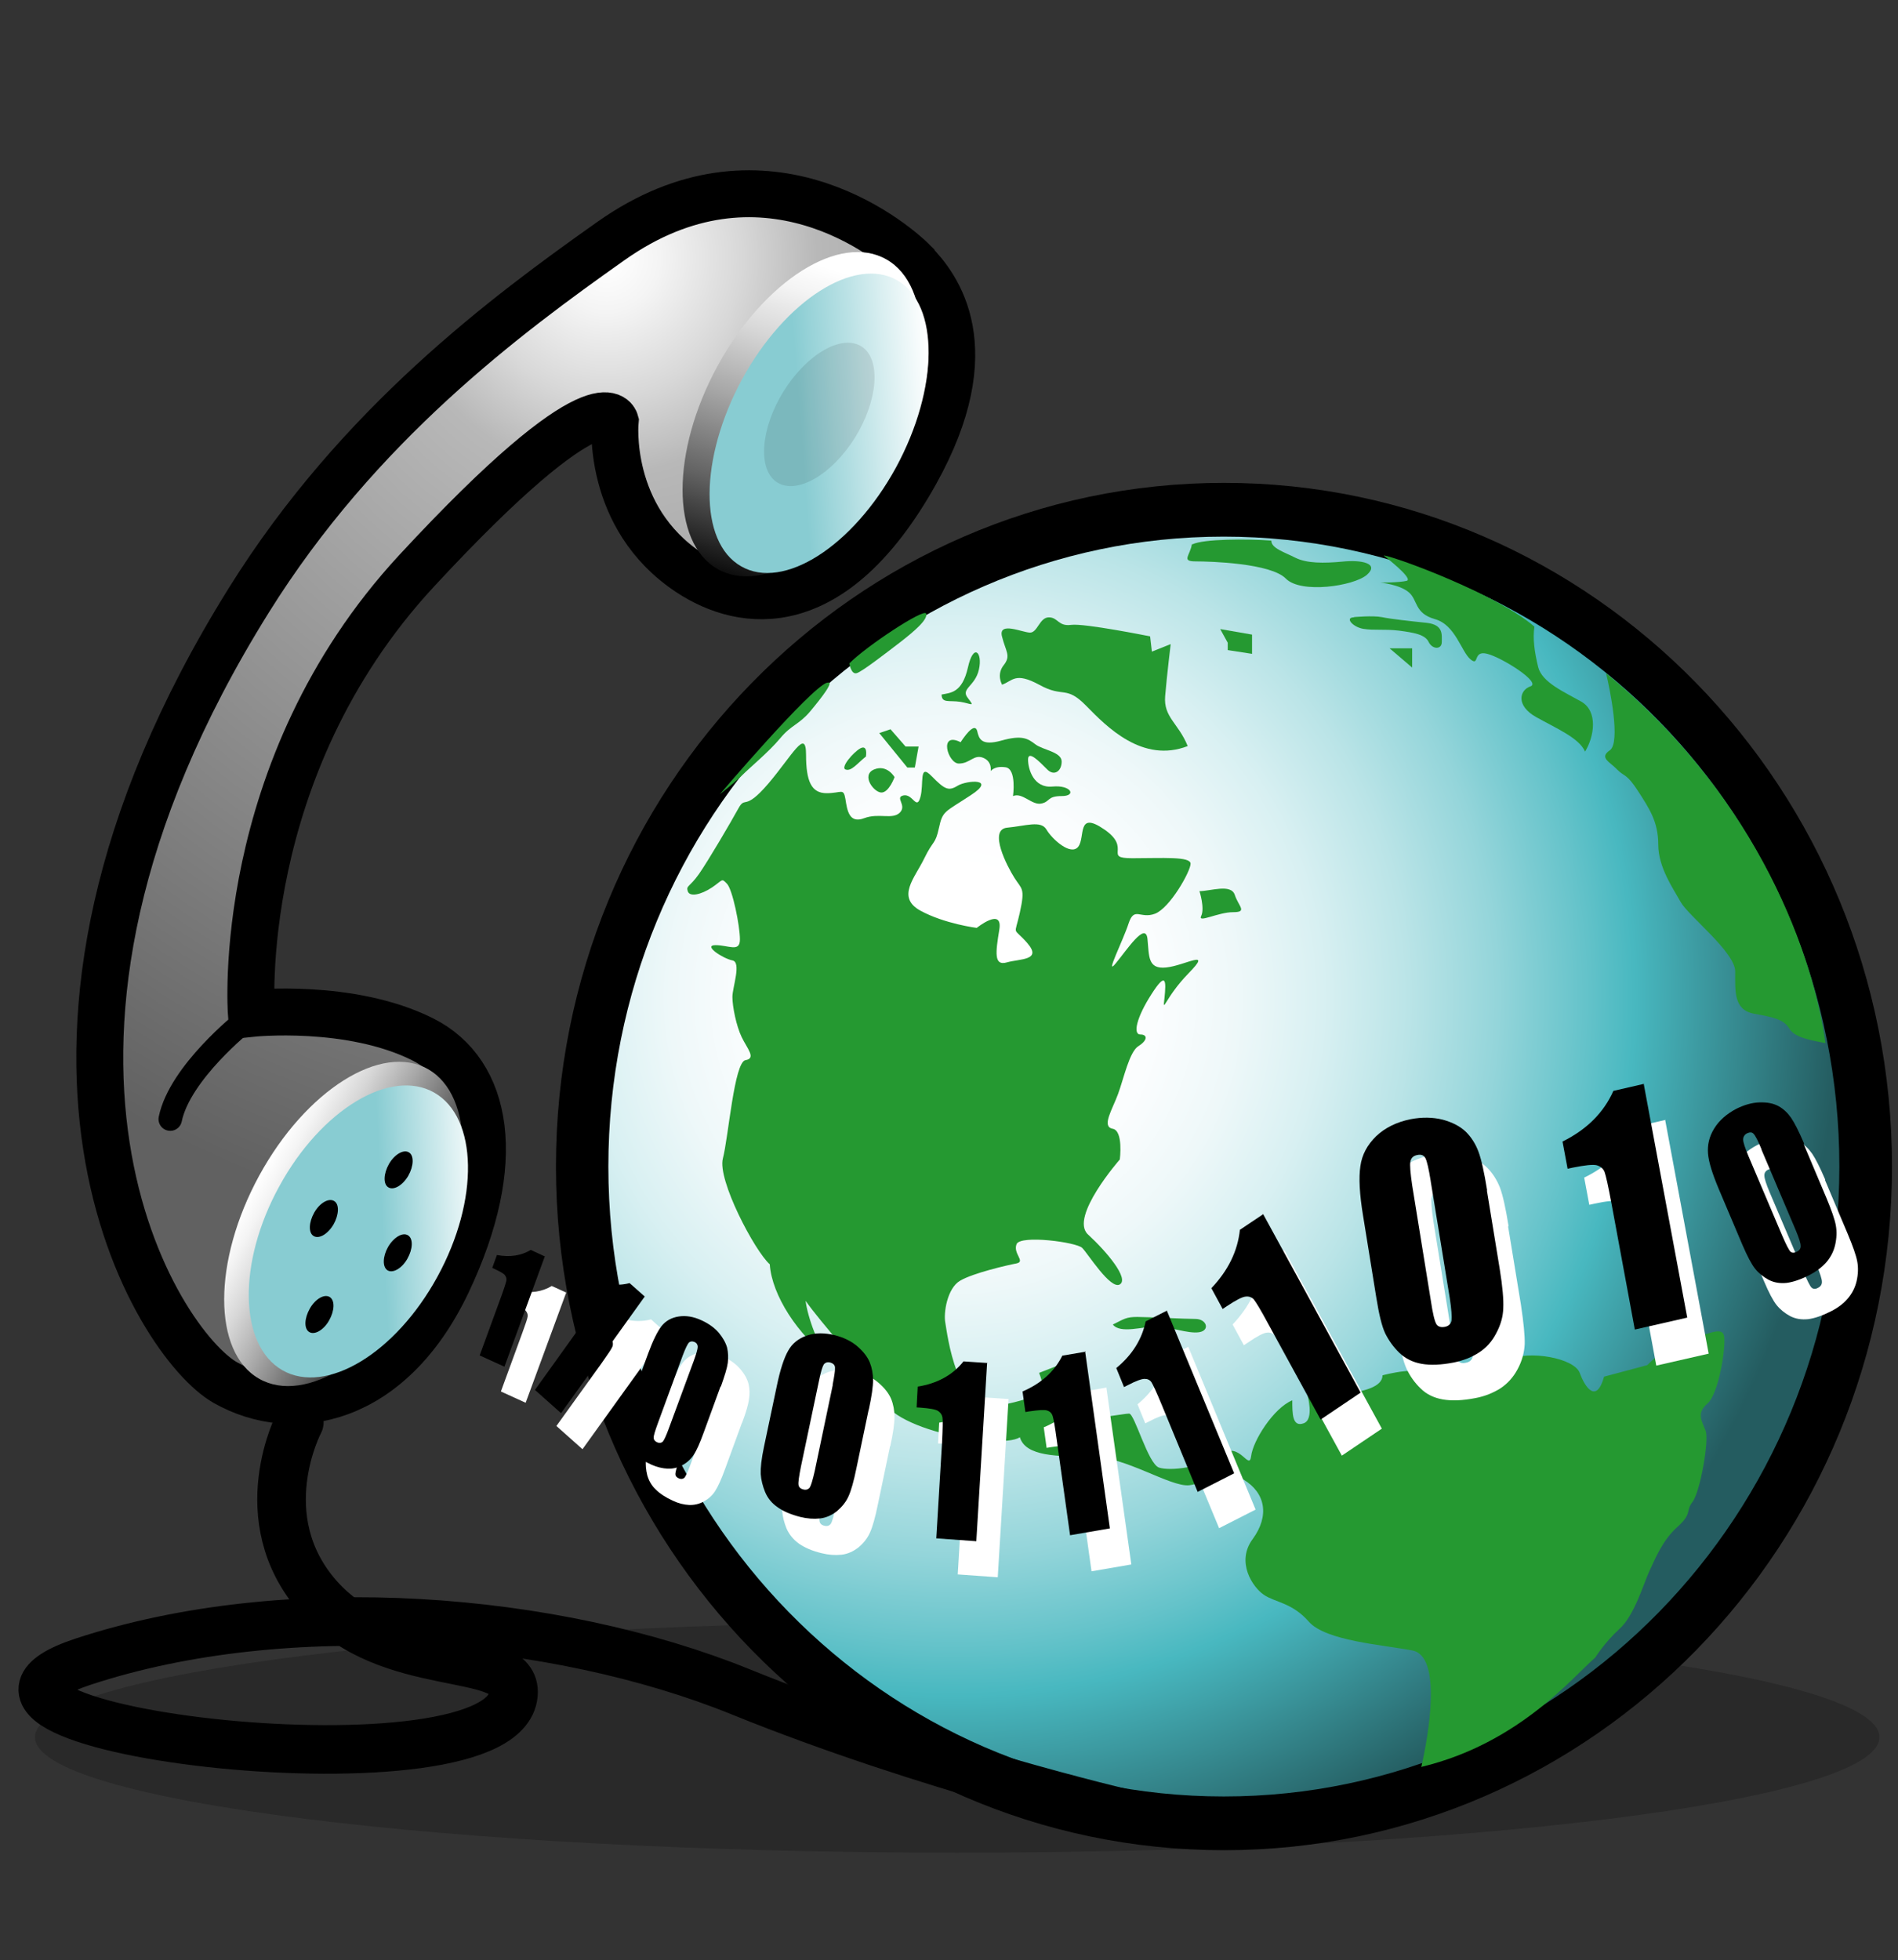 <?xml version="1.0" encoding="UTF-8" standalone="no"?>
<!-- Created with Inkscape (http://www.inkscape.org/) -->

<svg
   xmlns:svg="http://www.w3.org/2000/svg"
   xmlns="http://www.w3.org/2000/svg"
   xmlns:xlink="http://www.w3.org/1999/xlink"
   version="1.1"
   width="123"
   height="127"
   id="svg2">
  <rect width="100%" height="100%" fill="#333333" stroke="none"/>
  <defs
     id="defs236">
    <linearGradient
       x1="46.34"
       y1="42.79"
       x2="107.4"
       y2="42.79"
       id="gradient0"
       gradientUnits="userSpaceOnUse">
      <stop
         id="stop13"
         style="stop-color:#ffffff;stop-opacity:1"
         offset="0" />
      <stop
         id="stop15"
         style="stop-color:#f1c779;stop-opacity:1"
         offset="1" />
    </linearGradient>
    <linearGradient
       x1="76.18"
       y1="44.38"
       x2="79.26"
       y2="30.15"
       id="gradient1"
       gradientUnits="userSpaceOnUse">
      <stop
         id="stop20"
         style="stop-color:#a68b54;stop-opacity:1"
         offset="0" />
      <stop
         id="stop22"
         style="stop-color:#f1c779;stop-opacity:1"
         offset="1" />
    </linearGradient>
    <linearGradient
       x1="72.4"
       y1="21.23"
       x2="68.38"
       y2="47.09"
       id="gradient2"
       gradientUnits="userSpaceOnUse">
      <stop
         id="stop27"
         style="stop-color:#ffffff;stop-opacity:1"
         offset="0" />
      <stop
         id="stop29"
         style="stop-color:#eaeb49;stop-opacity:1"
         offset="0.648" />
      <stop
         id="stop31"
         style="stop-color:#e8e847;stop-opacity:1"
         offset="0.807" />
      <stop
         id="stop33"
         style="stop-color:#e0de42;stop-opacity:1"
         offset="0.925" />
      <stop
         id="stop35"
         style="stop-color:#d7d43d;stop-opacity:1"
         offset="1" />
    </linearGradient>
    <linearGradient
       x1="32.31"
       y1="24.11"
       x2="70.73"
       y2="55.09"
       id="gradient3"
       gradientUnits="userSpaceOnUse">
      <stop
         id="stop42"
         style="stop-color:#ffffff;stop-opacity:1"
         offset="0" />
      <stop
         id="stop44"
         style="stop-color:#f1c779;stop-opacity:1"
         offset="1" />
    </linearGradient>
    <radialGradient
       cx="0"
       cy="0"
       r="200"
       id="gradient4"
       gradientUnits="userSpaceOnUse"
       gradientTransform="matrix(0.2,0,0,0.205,49.941,79.088)">
      <stop
         id="stop55"
         style="stop-color:#ffffff;stop-opacity:1"
         offset="0.14" />
      <stop
         id="stop57"
         style="stop-color:#fbfdfe;stop-opacity:1"
         offset="0.228" />
      <stop
         id="stop59"
         style="stop-color:#eef8f9;stop-opacity:1"
         offset="0.321" />
      <stop
         id="stop61"
         style="stop-color:#d8f0f2;stop-opacity:1"
         offset="0.417" />
      <stop
         id="stop63"
         style="stop-color:#bae4e7;stop-opacity:1"
         offset="0.515" />
      <stop
         id="stop65"
         style="stop-color:#94d5da;stop-opacity:1"
         offset="0.615" />
      <stop
         id="stop67"
         style="stop-color:#65c3ca;stop-opacity:1"
         offset="0.714" />
      <stop
         id="stop69"
         style="stop-color:#48b8c0;stop-opacity:1"
         offset="0.77" />
      <stop
         id="stop71"
         style="stop-color:#245c60;stop-opacity:1"
         offset="1" />
    </radialGradient>
    <radialGradient
       cx="0"
       cy="0"
       r="200"
       id="gradient5"
       gradientUnits="userSpaceOnUse"
       gradientTransform="matrix(0.218,0,0,0.223,34.236,45.666)">
      <stop
         id="stop112"
         style="stop-color:#ffffff;stop-opacity:1"
         offset="0.005" />
      <stop
         id="stop114"
         style="stop-color:#f4f4f4;stop-opacity:1"
         offset="0.055" />
      <stop
         id="stop116"
         style="stop-color:#d8d8d8;stop-opacity:1"
         offset="0.14" />
      <stop
         id="stop118"
         style="stop-color:#b8b8b8;stop-opacity:1"
         offset="0.219" />
      <stop
         id="stop120"
         style="stop-color:#9e9e9e;stop-opacity:1"
         offset="0.444" />
      <stop
         id="stop122"
         style="stop-color:#616161;stop-opacity:1"
         offset="1" />
    </radialGradient>
    <linearGradient
       x1="18.51"
       y1="87.21"
       x2="26.2"
       y2="91.47"
       id="gradient6"
       gradientUnits="userSpaceOnUse">
      <stop
         id="stop129"
         style="stop-color:#ffffff;stop-opacity:1"
         offset="0.005" />
      <stop
         id="stop131"
         style="stop-color:#f4f4f4;stop-opacity:1"
         offset="0.093" />
      <stop
         id="stop133"
         style="stop-color:#d7d7d7;stop-opacity:1"
         offset="0.246" />
      <stop
         id="stop135"
         style="stop-color:#a8a8a8;stop-opacity:1"
         offset="0.445" />
      <stop
         id="stop137"
         style="stop-color:#686868;stop-opacity:1"
         offset="0.682" />
      <stop
         id="stop139"
         style="stop-color:#616161;stop-opacity:1"
         offset="0.708" />
      <stop
         id="stop141"
         style="stop-color:#000000;stop-opacity:1"
         offset="1" />
    </linearGradient>
    <linearGradient
       x1="45.11"
       y1="46.27"
       x2="40.55"
       y2="60.83"
       id="gradient7"
       gradientUnits="userSpaceOnUse">
      <stop
         id="stop146"
         style="stop-color:#ffffff;stop-opacity:1"
         offset="0.005" />
      <stop
         id="stop148"
         style="stop-color:#f4f4f4;stop-opacity:1"
         offset="0.093" />
      <stop
         id="stop150"
         style="stop-color:#d7d7d7;stop-opacity:1"
         offset="0.246" />
      <stop
         id="stop152"
         style="stop-color:#a8a8a8;stop-opacity:1"
         offset="0.445" />
      <stop
         id="stop154"
         style="stop-color:#686868;stop-opacity:1"
         offset="0.682" />
      <stop
         id="stop156"
         style="stop-color:#616161;stop-opacity:1"
         offset="0.708" />
      <stop
         id="stop158"
         style="stop-color:#000000;stop-opacity:1"
         offset="1" />
    </linearGradient>
    <linearGradient
       x1="49.01"
       y1="52.73"
       x2="38.71"
       y2="53.53"
       id="gradient8"
       gradientUnits="userSpaceOnUse">
      <stop
         id="stop163"
         style="stop-color:#ffffff;stop-opacity:1"
         offset="0" />
      <stop
         id="stop165"
         style="stop-color:#88ccd2;stop-opacity:1"
         offset="0.584" />
    </linearGradient>
    <linearGradient
       x1="28.8"
       y1="89.38"
       x2="20.78"
       y2="89.78"
       id="gradient9"
       gradientUnits="userSpaceOnUse">
      <stop
         id="stop172"
         style="stop-color:#ffffff;stop-opacity:1"
         offset="0" />
      <stop
         id="stop174"
         style="stop-color:#88ccd2;stop-opacity:1"
         offset="0.584" />
    </linearGradient>
    <linearGradient
       x1="28.8"
       y1="89.38"
       x2="20.78"
       y2="89.78"
       id="linearGradient3129"
       xlink:href="#gradient9"
       gradientUnits="userSpaceOnUse" />
    <linearGradient
       x1="49.01"
       y1="52.73"
       x2="38.71"
       y2="53.53"
       id="linearGradient3133"
       xlink:href="#gradient8"
       gradientUnits="userSpaceOnUse" />
    <linearGradient
       x1="45.11"
       y1="46.27"
       x2="40.55"
       y2="60.83"
       id="linearGradient3136"
       xlink:href="#gradient7"
       gradientUnits="userSpaceOnUse" />
    <linearGradient
       x1="18.51"
       y1="87.21"
       x2="26.2"
       y2="91.47"
       id="linearGradient3139"
       xlink:href="#gradient6"
       gradientUnits="userSpaceOnUse" />
    <radialGradient
       cx="0"
       cy="0"
       r="200"
       id="radialGradient3143"
       xlink:href="#gradient5"
       gradientUnits="userSpaceOnUse"
       gradientTransform="matrix(0.218,0,0,0.223,34.236,45.666)" />
    <radialGradient
       cx="0"
       cy="0"
       r="200"
       id="radialGradient3164"
       xlink:href="#gradient4"
       gradientUnits="userSpaceOnUse"
       gradientTransform="matrix(0.2,0,0,0.205,49.941,79.088)" />
  </defs>
  <g
     transform="matrix(1.433,0,0,1.433,-9.77,-48.72)"
     id="g3185">
    <path
       d="m 8.4,112.54 c 0,2.88 18.67,5.22 41.7,5.22 23.03,0 41.71,-2.33 41.71,-5.22 0,-2.88 -18.67,-5.22 -41.71,-5.22 -23.03,0 -41.7,2.33 -41.7,5.22 z"
       id="path50"
       style="fill:#000000;fill-opacity:0.2" />
    <path
       d="m 31.96,86.74 c 0,-17.07 13.52,-30.91 30.21,-30.91 16.68,0 30.21,13.84 30.21,30.91 0,17.07 -13.52,30.91 -30.21,30.91 -16.68,0 -30.21,-13.84 -30.21,-30.91 z"
       id="path52"
       style="fill:#000000" />
    <path
       d="m 34.33,86.74 c 0,-15.73 12.46,-28.48 27.83,-28.48 15.37,0 27.84,12.75 27.84,28.48 0,15.73 -12.46,28.48 -27.84,28.48 -15.37,0 -27.83,-12.75 -27.83,-28.48 z"
       id="path73"
       style="fill:url(#radialGradient3164)" />
    <path
       d="m 71.09,113.9 c 0.34,-1.48 0.95,-5.02 -0.4,-5.28 -1.35,-0.26 -3.91,-0.43 -4.68,-1.3 -0.76,-0.87 -1.53,-0.87 -2.04,-1.22 -0.5,-0.34 -1.27,-1.48 -0.5,-2.52 0.76,-1.04 0.59,-2.08 -0.42,-2.69 -1.02,-0.6 -1.61,0.17 -2.46,0.26 -0.85,0.08 -2.89,-1.3 -4.42,-1.3 -1.53,0 -2.97,0 -3.23,-0.87 -0.93,0.6 -6.55,-0.43 -6.29,-2.17 -0.59,-0.6 -2.8,-3.13 -3.4,-4 0.08,0.69 0.59,2.17 1.1,2.61 -1.44,-1.04 -2.63,-2.87 -2.72,-4.26 -0.68,-0.6 -2.38,-3.82 -2.12,-4.79 0.25,-0.95 0.51,-4.35 1.02,-4.44 0.5,-0.08 0.08,-0.52 -0.17,-1.04 -0.25,-0.52 -0.42,-1.39 -0.42,-1.82 0,-0.43 0.42,-1.57 0,-1.65 -0.42,-0.08 -1.36,-0.69 -0.76,-0.69 0.59,0 1.1,0.34 1.1,-0.26 0,-0.6 -0.33,-2.26 -0.59,-2.52 -0.25,-0.26 -0.17,-0.17 -0.67,0.17 -0.51,0.34 -1.02,0.44 -1.1,0.17 -0.08,-0.26 0.08,-0.17 0.51,-0.78 0.42,-0.6 1.44,-2.34 1.78,-2.96 0.33,-0.6 0.25,0.17 1.36,-1.13 1.1,-1.3 1.7,-2.52 1.7,-1.3 0,1.22 0.25,1.74 0.93,1.74 0.68,0 0.76,-0.25 0.85,0.26 0.08,0.52 0.17,1.13 0.85,0.87 0.67,-0.25 1.27,0.08 1.61,-0.25 0.34,-0.34 -0.25,-0.69 0.17,-0.78 0.42,-0.08 0.59,0.69 0.76,0.08 0.17,-0.6 -0.08,-1.56 0.51,-0.95 0.59,0.6 0.76,0.69 1.18,0.43 0.42,-0.25 1.78,-0.34 0.59,0.43 -1.18,0.78 -1.27,0.69 -1.44,1.48 -0.17,0.78 -0.25,0.52 -0.67,1.39 -0.42,0.87 -1.27,1.74 -0.17,2.35 1.1,0.6 2.55,0.78 2.55,0.78 0,0 1.19,-0.96 1.02,0.08 -0.17,1.04 -0.25,1.65 0.34,1.48 0.59,-0.17 1.61,-0.08 0.93,-0.87 -0.68,-0.78 -0.59,-0.25 -0.34,-1.39 0.25,-1.13 0.08,-1.04 -0.25,-1.57 -0.33,-0.52 -1.18,-2.17 -0.33,-2.26 0.85,-0.08 1.53,-0.34 1.78,0.08 0.25,0.43 1.1,1.21 1.44,0.78 0.33,-0.43 -0.08,-1.65 1.18,-0.78 1.27,0.87 -0.08,1.3 1.27,1.3 1.36,0 2.63,-0.09 2.63,0.25 0,0.34 -0.93,2 -1.61,2.26 -0.67,0.25 -0.93,-0.34 -1.19,0.43 -0.25,0.78 -1.1,2.44 -0.59,1.82 0.5,-0.6 1.35,-1.91 1.44,-1.12 0.08,0.78 0,1.39 0.85,1.3 0.85,-0.09 2.12,-0.87 1.02,0.25 -1.1,1.13 -1.19,1.91 -1.1,1.13 0.08,-0.78 0.08,-1.22 -0.59,-0.17 -0.67,1.04 -0.85,1.82 -0.5,1.82 0.33,0 0.33,0.26 -0.08,0.52 -0.42,0.25 -0.67,1.47 -0.93,2.17 -0.25,0.69 -0.76,1.47 -0.25,1.57 0.5,0.08 0.33,1.39 0.33,1.39 0,0 -2.29,2.61 -1.44,3.39 0.85,0.78 1.87,2 1.44,2.26 -0.42,0.25 -1.44,-1.39 -1.7,-1.65 -0.25,-0.26 -2.8,-0.6 -2.97,-0.17 -0.17,0.43 0.42,0.78 0,0.87 -0.42,0.08 -1.95,0.43 -2.55,0.78 -0.59,0.34 -0.76,1.47 -0.67,1.91 0.08,0.43 0.5,4.18 2.46,3.74 1.95,-0.43 2.12,-0.61 1.78,-1.48 l 1.53,-0.6 c 0,0 -0.34,2.52 0.42,2.61 0.76,0.08 1.87,-0.17 2.12,-0.17 0.25,0 0.85,2.26 1.35,2.44 0.51,0.17 1.95,0 2.81,-0.6 0.85,-0.61 1.27,0.78 1.36,0.08 0.08,-0.69 1.01,-2.17 1.86,-2.52 0,0.6 0,1.22 0.51,1.04 0.5,-0.17 0.17,-1.3 0.17,-1.3 0,0 3.4,0.17 3.4,-0.87 0,0 1.87,-0.52 2.29,0.08 0.25,-0.6 0.68,-0.08 1.36,0.08 0.68,0.17 1.1,-0.43 2.04,-0.87 0.93,-0.43 2.97,-0.08 3.23,0.6 0.25,0.69 0.76,1.39 1.1,0.17 l 1.95,-0.52 c 0,0 1.1,-1.12 1.87,-1.21 0.76,-0.09 1.53,-0.61 1.61,-0.09 0.08,0.52 -0.25,2.61 -0.76,3.04 -0.5,0.43 -0.25,0.78 -0.08,1.22 0.17,0.43 -0.25,2.79 -0.59,3.22 -0.33,0.43 0,0.52 -0.68,1.13 -0.68,0.6 -1.02,1.47 -1.27,2 -0.25,0.52 -0.67,2 -1.35,2.61 -0.67,0.61 -1.1,1.3 -1.1,1.3 -0.93,0.78 -3.4,3.87 -7.85,4.94 z"
       id="path75"
       style="fill:#259931" />
    <path
       d="m 57.15,93.88 c 0.51,-0.25 0.59,-0.34 1.1,-0.34 0.5,0 2.12,0.09 2.63,0.09 0.51,0 0.67,0.52 0.17,0.6 -0.51,0.08 -1.36,-0.26 -1.95,-0.26 -0.59,0 -1.61,0.34 -1.95,-0.08 z"
       id="path77"
       style="fill:#259931" />
    <path
       d="m 62.94,93.63 c 0.25,-0.43 1.36,-0.69 1.87,-0.43 0.5,0.26 -1.1,1.22 -1.53,1.13 -0.42,-0.08 -0.34,-0.69 -0.34,-0.69 z"
       id="path79"
       style="fill:#259931" />
    <path
       d="m 61.06,74.28 c 0,0 0.25,0.78 0.08,1.13 -0.17,0.34 0.76,-0.17 1.44,-0.17 0.67,0 0.25,-0.26 0.08,-0.78 -0.17,-0.52 -1.1,-0.17 -1.61,-0.17 z"
       id="path81"
       style="fill:#259931" />
    <path
       d="m 52.12,64.96 c 0.5,-0.17 0.59,-0.6 1.7,0 1.1,0.61 1.19,0 2.12,0.95 0.93,0.95 2.55,2.61 4.59,1.82 -0.42,-1.04 -1.1,-1.3 -1.02,-2.26 0.08,-0.95 0.25,-2.35 0.25,-2.35 l -0.85,0.34 -0.08,-0.69 c 0,0 -2.98,-0.6 -3.57,-0.52 -0.59,0.08 -0.59,-0.34 -1.01,-0.34 -0.42,0 -0.51,0.69 -0.85,0.69 -0.33,0 -1.44,-0.52 -1.27,0.17 0.17,0.69 0.42,0.87 0.08,1.3 -0.34,0.43 -0.08,0.87 -0.08,0.87 z"
       id="path83"
       style="fill:#259931" />
    <path
       d="m 50.25,67.57 c 0.34,-0.52 0.67,-0.86 0.76,-0.52 0.08,0.34 0.17,0.69 1.1,0.43 0.93,-0.26 1.19,-0.09 1.53,0.17 0.34,0.26 1.19,0.34 1.19,0.78 0,0.43 -0.34,0.69 -0.67,0.34 -0.34,-0.34 -0.85,-0.87 -0.85,-0.43 0,0.43 0.25,1.3 1.1,1.22 0.85,-0.08 1.11,0.43 0.42,0.43 -0.67,0 -0.51,0.26 -0.93,0.34 -0.42,0.08 -0.85,-0.52 -1.27,-0.34 0,0 0.17,-1.22 -0.33,-1.3 -0.51,-0.08 -0.68,0.17 -0.68,0.17 0,0 0.08,-0.43 -0.34,-0.6 -0.42,-0.17 -0.59,0.26 -1.1,0.26 -0.5,0 -0.93,-1.48 0.09,-0.96 z"
       id="path85"
       style="fill:#259931" />
    <path
       d="m 45.23,64 c 0,0 0.08,0.52 0.34,0.43 0.25,-0.08 1.27,-0.87 1.95,-1.39 0.67,-0.52 1.27,-1.04 1.18,-1.3 -0.08,-0.26 -2.72,1.48 -3.48,2.26 z"
       id="path87"
       style="fill:#259931" />
    <path
       d="m 44.21,64.87 c 0.4,-0.14 -0.25,0.69 -0.76,1.3 -0.51,0.6 -0.85,0.6 -1.36,1.22 -0.5,0.6 -1.35,1.3 -1.7,1.65 -0.34,0.34 -1.02,0.87 -1.02,0.87 0,0 4.08,-4.79 4.85,-5.05 z"
       id="path89"
       style="fill:#259931" />
    <path
       d="m 60.72,58.6 c -0.08,0.52 -0.5,0.78 0.17,0.78 0.67,0 3.4,0.08 4.08,0.78 0.68,0.69 3.06,0.34 3.66,-0.17 0.59,-0.52 -0.25,-0.69 -1.1,-0.6 -0.85,0.08 -1.61,0.08 -2.12,-0.17 -0.51,-0.26 -1.1,-0.43 -1.1,-0.78 -1.1,-0.08 -3.06,-0.08 -3.57,0.17 z"
       id="path91"
       style="fill:#259931" />
    <path
       d="m 69.41,59.13 c 0,0 1.36,1.04 1.02,1.13 -0.34,0.08 -1.18,0.08 -1.18,0.08 0,0 0.85,0.08 1.27,0.43 0.42,0.34 0.25,0.96 1.19,1.22 0.93,0.26 1.19,1.47 1.61,1.82 0.42,0.34 0.08,-0.43 0.76,-0.25 0.67,0.17 2.46,1.3 1.95,1.47 -0.5,0.17 -0.67,0.87 0.26,1.39 0.93,0.52 1.95,0.95 2.21,1.56 0.42,-0.69 0.59,-1.82 -0.17,-2.26 -0.76,-0.43 -1.78,-0.87 -1.95,-1.56 -0.17,-0.69 -0.25,-1.3 -0.17,-1.83 C 74.51,60.86 70,59.2 69.4,59.11 z"
       id="path93"
       style="fill:#259931" />
    <path
       d="m 79.45,64.44 c 0.17,0.69 0.67,3.13 0.17,3.48 -0.5,0.34 0,0.52 0.33,0.87 0.34,0.34 0.42,0.17 0.93,0.95 0.5,0.78 0.93,1.39 0.93,2.44 0,1.04 0.68,2 1.02,2.61 0.34,0.61 2.46,2.26 2.46,3.13 0,0.87 -0.08,1.74 0.85,1.91 0.93,0.17 1.35,0.26 1.61,0.69 0.25,0.43 1.2,0.55 1.62,0.64 C 88.86,77.42 86.47,70.15 79.4,64.4 z"
       id="path95"
       style="fill:#259931" />
    <path
       d="m 62.34,63.05 v 0.34 l 1.1,0.17 V 62.69 L 62,62.44 l 0.33,0.6 z"
       id="path97"
       style="fill:#259931" />
    <path
       d="m 68.05,61.91 c -0.42,0 -0.08,0.43 0.42,0.52 0.51,0.08 0.93,0 1.61,0.08 0.67,0.09 1.19,0.17 1.35,0.52 0.17,0.34 0.59,0.34 0.59,0 0,-0.34 0.08,-0.78 -0.67,-0.87 -0.76,-0.08 -1.61,-0.17 -2.04,-0.26 -0.42,-0.08 -1.27,0 -1.27,0 z"
       id="path99"
       style="fill:#259931" />
    <path
       d="m 69.66,63.31 h 1.02 v 0.87 l -1.02,-0.87 z"
       id="path101"
       style="fill:#259931" />
    <path
       d="m 47.27,69.14 c 0,0 -0.25,0.69 -0.59,0.69 -0.34,0 -0.93,-0.78 -0.34,-1.04 0.59,-0.25 0.93,0.34 0.93,0.34 z"
       id="path103"
       style="fill:#259931" />
    <path
       d="m 45.99,68.19 c -0.42,0.34 -0.67,0.69 -0.93,0.6 -0.25,-0.08 0.34,-0.78 0.67,-0.96 0.34,-0.17 0.25,0.35 0.25,0.35 z"
       id="path105"
       style="fill:#259931" />
    <path
       d="m 46.59,67.14 0.5,-0.17 0.68,0.78 h 0.59 l -0.17,0.95 h -0.34 l -1.27,-1.56 z"
       id="path107"
       style="fill:#259931" />
    <path
       d="m 49.4,65.4 c 0.42,-0.08 0.93,-0.08 1.19,-1.22 0.25,-1.13 0.67,-0.69 0.5,0.08 -0.17,0.78 -0.85,0.87 -0.5,1.3 0.33,0.43 0.16,0.25 -0.34,0.17 -0.51,-0.08 -0.85,0.08 -0.85,-0.34 z"
       id="path109"
       style="fill:#259931" />
    <path
       d="M 48.14,45.84 C 47.08,44.77 41.27,40.07 34.45,44.9 29.72,48.24 23.03,53.2 18.08,61.13 5.38,81.49 13.96,94.77 17.02,96.5 c 3.05,1.72 7.46,0.92 10.04,-4.53 2.58,-5.46 1.85,-9.49 -1.11,-10.98 -3.28,-1.65 -7.75,-1.17 -7.75,-1.17 0,0 -0.83,-11.03 7.47,-20.01 8.35,-9.01 8.98,-6.76 8.98,-6.76 0,0 -0.43,4.34 3.34,6.84 2.46,1.62 6.5,2.17 10.24,-4.51 3.15,-5.65 0.98,-8.44 -0.08,-9.51 z"
       id="path124"
       style="fill:url(#radialGradient3143)" />
    <path
       d="M 48.134,45.84 C 47.066,44.767 41.262,40.072 34.443,44.898 29.714,48.239 23.022,53.196 18.071,61.137 5.368,81.501 13.953,94.783 17.01,96.509 c 3.057,1.726 7.457,0.921 10.043,-4.531 2.586,-5.459 1.854,-9.488 -1.115,-10.986 -3.285,-1.65 -7.753,-1.176 -7.753,-1.176 0,0 -0.833,-11.034 7.47,-20.006 8.35,-9.013 8.982,-6.765 8.982,-6.765 0,0 -0.43,4.345 3.346,6.841 2.459,1.623 6.503,2.172 10.238,-4.51 3.151,-5.651 0.974,-8.443 -0.081,-9.515 z"
       id="path126"
       style="fill:none;stroke:#000000;stroke-width:2.122" />
    <path
       d="m 26.17,91.52 c -2.11,3.86 -5.53,6.02 -7.64,4.81 -2.1,-1.2 -2.1,-5.31 0.01,-9.18 2.11,-3.86 5.53,-6.02 7.64,-4.81 2.1,1.2 2.1,5.31 -0.01,9.18 z"
       id="path143"
       style="fill:url(#linearGradient3139)" />
    <path
       d="m 46.9,54.91 c -2.11,3.86 -5.53,6.02 -7.64,4.81 -2.1,-1.2 -2.1,-5.31 0.01,-9.18 2.11,-3.86 5.53,-6.02 7.64,-4.81 2.1,1.2 2.1,5.31 -0.01,9.18 z"
       id="path160"
       style="fill:url(#linearGradient3136)" />
    <path
       d="m 47.34,55.13 c -1.95,3.57 -5.09,5.58 -7.01,4.47 -1.92,-1.1 -1.89,-4.88 0.05,-8.46 1.95,-3.57 5.09,-5.57 7.01,-4.47 1.92,1.1 1.89,4.88 -0.05,8.46 z"
       id="path167"
       style="fill:url(#linearGradient3133)" />
    <path
       d="m 17.856,80.188 c 0,0 -2.909,2.303 -3.339,4.407"
       id="path169"
       style="fill:none;stroke:#000000;stroke-width:1.061;stroke-linecap:round" />
    <path
       d="m 26.6,91.72 c -1.89,3.46 -5.03,5.36 -7.01,4.23 -1.97,-1.13 -2.04,-4.86 -0.14,-8.32 1.89,-3.46 5.03,-5.36 7.01,-4.23 1.97,1.13 2.04,4.85 0.14,8.32 z"
       id="path176"
       style="fill:url(#linearGradient3129)" />
    <path
       d="m 21.9,89.36 c -0.26,0.44 -0.66,0.67 -0.9,0.52 -0.24,-0.14 -0.22,-0.62 0.03,-1.06 0.25,-0.44 0.66,-0.67 0.9,-0.52 0.24,0.14 0.22,0.62 -0.03,1.06 z"
       id="path178"
       style="fill:#000000" />
    <path
       d="m 21.7,93.7 c -0.25,0.44 -0.66,0.67 -0.9,0.52 -0.24,-0.15 -0.22,-0.62 0.03,-1.06 0.25,-0.44 0.66,-0.67 0.9,-0.52 0.24,0.15 0.22,0.62 -0.03,1.06 z"
       id="path180"
       style="fill:#000000" />
    <path
       d="m 25.28,87.16 c -0.25,0.43 -0.66,0.67 -0.9,0.52 -0.24,-0.14 -0.22,-0.62 0.03,-1.06 0.25,-0.43 0.66,-0.67 0.9,-0.52 0.24,0.14 0.22,0.62 -0.03,1.06 z"
       id="path182"
       style="fill:#000000" />
    <path
       d="m 25.24,90.91 c -0.25,0.44 -0.66,0.67 -0.9,0.52 -0.23,-0.15 -0.22,-0.62 0.03,-1.06 0.26,-0.44 0.66,-0.67 0.9,-0.52 0.24,0.15 0.22,0.62 -0.03,1.06 z"
       id="path184"
       style="fill:#000000" />
    <path
       d="m 45.48,53.79 c -1.06,1.69 -2.64,2.59 -3.53,2.01 -0.88,-0.58 -0.74,-2.43 0.31,-4.12 1.06,-1.69 2.64,-2.59 3.53,-2.01 0.88,0.58 0.74,2.42 -0.31,4.12 z"
       id="path186"
       style="fill:#000000;fill-opacity:0.098" />
    <path
       d="m 32.43,92.42 -1.84,5 -1.12,-0.51 0.98,-2.68 c 0.14,-0.38 0.22,-0.62 0.23,-0.71 0.01,-0.08 -0.01,-0.16 -0.07,-0.24 C 30.56,93.21 30.4,93.11 30.14,93 l -0.11,-0.05 0.21,-0.58 c 0.59,0.11 1.1,0.03 1.53,-0.23 l 0.66,0.3 z"
       id="path188"
       style="fill:#ffffff" />
    <path
       d="m 36.95,94.25 -3.79,5.27 -1.18,-1.05 2.03,-2.82 c 0.29,-0.41 0.46,-0.66 0.5,-0.76 0.04,-0.09 0.03,-0.2 -0.01,-0.31 -0.04,-0.11 -0.2,-0.29 -0.48,-0.53 l -0.11,-0.1 0.44,-0.61 c 0.66,0.37 1.3,0.47 1.91,0.31 l 0.69,0.62 z"
       id="path190"
       style="fill:#ffffff" />
    <path
       d="m 40.37,98.33 -0.76,2.08 c -0.17,0.47 -0.32,0.8 -0.45,1 -0.12,0.19 -0.29,0.35 -0.51,0.47 -0.21,0.12 -0.44,0.17 -0.67,0.16 -0.23,-0.01 -0.48,-0.07 -0.73,-0.19 -0.33,-0.15 -0.59,-0.32 -0.78,-0.51 -0.19,-0.18 -0.31,-0.4 -0.38,-0.64 -0.06,-0.24 -0.08,-0.47 -0.06,-0.7 0.02,-0.22 0.1,-0.56 0.27,-1 l 0.8,-2.18 c 0.21,-0.57 0.41,-0.98 0.6,-1.22 0.19,-0.24 0.45,-0.39 0.78,-0.44 0.32,-0.04 0.67,0.01 1.05,0.18 0.31,0.14 0.56,0.32 0.76,0.55 0.2,0.23 0.32,0.45 0.38,0.68 0.05,0.22 0.06,0.46 0.02,0.69 -0.03,0.23 -0.13,0.59 -0.31,1.06 z m -1.21,-1.17 c 0.12,-0.33 0.18,-0.54 0.18,-0.64 0,-0.09 -0.05,-0.16 -0.15,-0.21 -0.1,-0.04 -0.18,-0.03 -0.25,0.03 -0.06,0.07 -0.15,0.27 -0.27,0.59 l -1.12,3.04 c -0.13,0.36 -0.19,0.59 -0.19,0.67 0,0.09 0.05,0.15 0.16,0.2 0.1,0.04 0.18,0.03 0.25,-0.03 0.06,-0.07 0.15,-0.26 0.26,-0.56 l 1.13,-3.09 z"
       id="path192"
       style="fill:#ffffff" />
    <path
       d="m 47.07,99.38 -0.55,2.63 c -0.12,0.59 -0.24,1.02 -0.36,1.28 -0.11,0.25 -0.29,0.48 -0.52,0.67 -0.23,0.18 -0.49,0.3 -0.77,0.33 -0.28,0.03 -0.58,0.01 -0.9,-0.07 -0.42,-0.1 -0.76,-0.25 -1.02,-0.43 -0.25,-0.18 -0.44,-0.41 -0.56,-0.68 -0.11,-0.27 -0.18,-0.54 -0.2,-0.82 -0.01,-0.27 0.03,-0.68 0.15,-1.24 l 0.58,-2.75 c 0.15,-0.72 0.32,-1.25 0.51,-1.58 0.18,-0.32 0.47,-0.55 0.85,-0.69 0.37,-0.12 0.8,-0.13 1.28,-0.01 0.38,0.1 0.72,0.26 0.99,0.5 0.27,0.23 0.46,0.47 0.57,0.73 0.1,0.25 0.15,0.53 0.15,0.81 0,0.28 -0.06,0.73 -0.19,1.32 z m -1.64,-1.13 c 0.08,-0.41 0.12,-0.68 0.1,-0.8 -0.01,-0.11 -0.08,-0.19 -0.22,-0.22 -0.13,-0.03 -0.23,0 -0.29,0.1 -0.06,0.1 -0.13,0.35 -0.22,0.76 l -0.81,3.85 c -0.09,0.45 -0.13,0.74 -0.11,0.84 0.02,0.1 0.09,0.17 0.22,0.2 0.13,0.03 0.22,0 0.29,-0.09 0.06,-0.09 0.13,-0.34 0.21,-0.73 l 0.82,-3.91 z"
       id="path194"
       style="fill:#ffffff" />
    <path
       d="m 52.43,97.22 -0.49,8.09 -1.81,-0.13 0.26,-4.33 c 0.03,-0.62 0.04,-1 0.02,-1.12 -0.02,-0.12 -0.08,-0.23 -0.2,-0.3 -0.11,-0.07 -0.38,-0.12 -0.8,-0.16 l -0.17,-0.01 0.05,-0.94 c 0.89,-0.14 1.58,-0.52 2.08,-1.14 l 1.06,0.07 z"
       id="path196"
       style="fill:#ffffff" />
    <path
       d="m 56.85,96.72 1.13,8.01 -1.8,0.31 -0.6,-4.3 c -0.08,-0.61 -0.15,-0.98 -0.19,-1.11 -0.04,-0.11 -0.12,-0.2 -0.26,-0.24 -0.12,-0.04 -0.4,-0.02 -0.81,0.04 l -0.17,0.03 -0.13,-0.93 c 0.84,-0.35 1.44,-0.89 1.8,-1.62 l 1.05,-0.18 z"
       id="path198"
       style="fill:#ffffff" />
    <path
       d="m 60.55,94.88 3.05,7.37 -1.65,0.84 -1.64,-3.95 c -0.23,-0.56 -0.38,-0.9 -0.46,-1.01 -0.07,-0.1 -0.17,-0.15 -0.31,-0.15 -0.13,0 -0.39,0.09 -0.77,0.29 l -0.16,0.08 -0.35,-0.86 c 0.72,-0.6 1.16,-1.3 1.33,-2.11 l 0.97,-0.49 z"
       id="path200"
       style="fill:#ffffff" />
    <path
       d="m 64.89,90.5 4.42,8.09 -1.81,1.22 -2.37,-4.33 c -0.34,-0.62 -0.56,-0.99 -0.65,-1.1 -0.09,-0.1 -0.22,-0.15 -0.37,-0.13 -0.15,0.01 -0.44,0.16 -0.86,0.45 l -0.18,0.12 -0.51,-0.94 c 0.76,-0.8 1.19,-1.68 1.29,-2.64 l 1.06,-0.72 z"
       id="path202"
       style="fill:#ffffff" />
    <path
       d="m 75.02,89.45 0.58,3.54 c 0.12,0.8 0.18,1.4 0.17,1.78 -0.02,0.38 -0.12,0.76 -0.32,1.13 -0.19,0.36 -0.45,0.65 -0.78,0.87 -0.32,0.2 -0.7,0.36 -1.14,0.44 -0.57,0.11 -1.05,0.13 -1.46,0.06 -0.4,-0.07 -0.74,-0.23 -1.01,-0.5 -0.27,-0.26 -0.48,-0.56 -0.63,-0.88 -0.15,-0.32 -0.28,-0.86 -0.4,-1.61 l -0.6,-3.71 c -0.16,-0.97 -0.2,-1.72 -0.13,-2.24 0.07,-0.51 0.31,-0.96 0.71,-1.35 0.4,-0.38 0.92,-0.64 1.57,-0.76 0.52,-0.1 1,-0.09 1.45,0.02 0.44,0.11 0.79,0.3 1.04,0.55 0.25,0.25 0.44,0.55 0.58,0.9 0.13,0.35 0.26,0.93 0.39,1.74 z M 72.49,89.04 C 72.4,88.48 72.32,88.13 72.25,88 c -0.07,-0.13 -0.19,-0.18 -0.38,-0.14 -0.17,0.03 -0.28,0.13 -0.31,0.29 -0.03,0.16 0,0.51 0.08,1.06 l 0.84,5.19 c 0.1,0.61 0.19,0.98 0.26,1.1 0.07,0.11 0.2,0.15 0.37,0.11 0.17,-0.03 0.28,-0.13 0.31,-0.29 0.03,-0.16 0,-0.49 -0.08,-1.02 l -0.86,-5.27 z"
       id="path204"
       style="fill:#ffffff" />
    <path
       d="m 82.12,84.62 1.97,10.58 -2.37,0.54 -1.05,-5.67 C 80.52,89.26 80.41,88.77 80.35,88.61 80.29,88.46 80.17,88.36 80,88.31 79.83,88.27 79.47,88.3 78.92,88.42 l -0.23,0.05 -0.23,-1.23 c 1.09,-0.53 1.86,-1.3 2.29,-2.29 l 1.39,-0.32 z"
       id="path206"
       style="fill:#ffffff" />
    <path
       d="m 89.35,87.35 1.03,2.44 c 0.23,0.55 0.38,0.97 0.43,1.25 0.05,0.27 0.04,0.57 -0.03,0.88 -0.07,0.3 -0.21,0.57 -0.41,0.8 -0.19,0.22 -0.44,0.41 -0.74,0.56 -0.39,0.2 -0.74,0.32 -1.04,0.36 -0.3,0.03 -0.57,-0.01 -0.82,-0.14 C 87.53,93.37 87.32,93.2 87.16,93 87,92.8 86.81,92.44 86.59,91.92 L 85.5,89.37 c -0.28,-0.67 -0.44,-1.2 -0.48,-1.59 -0.03,-0.39 0.05,-0.76 0.28,-1.13 0.22,-0.36 0.55,-0.66 1,-0.89 0.36,-0.18 0.71,-0.29 1.05,-0.3 0.34,0 0.62,0.05 0.85,0.17 0.22,0.12 0.41,0.3 0.57,0.53 0.15,0.22 0.35,0.61 0.59,1.17 z m -1.91,0.25 c -0.16,-0.38 -0.28,-0.62 -0.36,-0.7 -0.07,-0.08 -0.17,-0.08 -0.3,-0.02 -0.12,0.06 -0.18,0.15 -0.17,0.28 0,0.12 0.08,0.37 0.24,0.75 l 1.52,3.57 c 0.18,0.42 0.3,0.67 0.38,0.74 0.07,0.06 0.17,0.07 0.29,0 0.12,-0.06 0.18,-0.16 0.17,-0.28 0,-0.11 -0.08,-0.36 -0.23,-0.72 l -1.54,-3.63 z"
       id="path208"
       style="fill:#ffffff" />
    <path
       d="m 31.46,90.79 -1.83,5 -1.12,-0.51 0.98,-2.68 c 0.14,-0.38 0.21,-0.62 0.23,-0.71 0.01,-0.08 -0.01,-0.16 -0.07,-0.24 -0.05,-0.07 -0.21,-0.16 -0.47,-0.28 l -0.1,-0.05 0.21,-0.58 c 0.59,0.11 1.1,0.03 1.53,-0.23 l 0.65,0.3 z"
       id="path210"
       style="fill:#000000" />
    <path
       d="m 35.98,92.61 -3.79,5.28 -1.18,-1.05 2.03,-2.83 c 0.29,-0.4 0.46,-0.66 0.5,-0.76 0.04,-0.09 0.04,-0.2 -0.01,-0.31 -0.04,-0.11 -0.2,-0.29 -0.48,-0.53 l -0.11,-0.1 0.44,-0.61 c 0.67,0.37 1.3,0.47 1.91,0.31 l 0.69,0.61 z"
       id="path212"
       style="fill:#000000" />
    <path
       d="m 39.4,96.69 -0.76,2.08 c -0.17,0.47 -0.32,0.81 -0.45,1 -0.12,0.19 -0.29,0.35 -0.51,0.47 -0.21,0.12 -0.44,0.17 -0.67,0.16 -0.23,-0.01 -0.48,-0.07 -0.73,-0.18 -0.33,-0.15 -0.59,-0.32 -0.78,-0.51 -0.18,-0.18 -0.31,-0.4 -0.38,-0.64 -0.06,-0.24 -0.08,-0.47 -0.06,-0.7 0.02,-0.22 0.1,-0.55 0.27,-1 l 0.8,-2.18 c 0.21,-0.57 0.41,-0.98 0.6,-1.23 0.19,-0.24 0.45,-0.39 0.78,-0.44 0.32,-0.05 0.67,0 1.05,0.18 0.3,0.14 0.56,0.32 0.76,0.55 0.19,0.23 0.32,0.46 0.38,0.68 0.05,0.22 0.06,0.45 0.03,0.69 -0.03,0.23 -0.14,0.58 -0.31,1.06 z m -1.21,-1.16 c 0.12,-0.33 0.18,-0.54 0.18,-0.64 0,-0.09 -0.04,-0.17 -0.15,-0.22 -0.1,-0.04 -0.18,-0.03 -0.25,0.03 -0.06,0.07 -0.16,0.27 -0.28,0.59 l -1.12,3.05 c -0.13,0.36 -0.2,0.58 -0.19,0.67 0,0.08 0.05,0.15 0.16,0.2 0.1,0.04 0.18,0.03 0.25,-0.03 0.06,-0.07 0.15,-0.26 0.26,-0.56 l 1.14,-3.09 z"
       id="path214"
       style="fill:#000000" />
    <path
       d="m 46.1,97.74 -0.55,2.63 c -0.12,0.59 -0.24,1.02 -0.36,1.28 -0.11,0.25 -0.29,0.47 -0.52,0.67 -0.23,0.18 -0.49,0.3 -0.77,0.33 -0.28,0.03 -0.58,0.01 -0.9,-0.07 -0.42,-0.11 -0.76,-0.25 -1.02,-0.44 -0.26,-0.18 -0.44,-0.4 -0.56,-0.68 -0.11,-0.27 -0.18,-0.54 -0.2,-0.82 -0.01,-0.27 0.03,-0.68 0.15,-1.24 l 0.58,-2.75 c 0.15,-0.72 0.32,-1.25 0.51,-1.58 0.18,-0.33 0.47,-0.56 0.85,-0.69 0.38,-0.13 0.8,-0.13 1.28,-0.01 0.38,0.1 0.72,0.26 0.99,0.49 0.27,0.23 0.46,0.47 0.57,0.73 0.1,0.25 0.15,0.52 0.15,0.81 0,0.28 -0.06,0.72 -0.19,1.32 z m -1.63,-1.12 c 0.08,-0.41 0.12,-0.68 0.11,-0.8 -0.01,-0.11 -0.08,-0.18 -0.22,-0.22 -0.12,-0.03 -0.22,0 -0.29,0.09 -0.06,0.1 -0.14,0.35 -0.22,0.76 l -0.81,3.85 c -0.09,0.45 -0.13,0.73 -0.11,0.84 0.02,0.1 0.09,0.17 0.22,0.2 0.12,0.03 0.22,0 0.29,-0.09 0.06,-0.1 0.13,-0.34 0.22,-0.73 l 0.82,-3.91 z"
       id="path216"
       style="fill:#000000" />
    <path
       d="m 51.46,95.59 -0.49,8.09 -1.81,-0.13 0.26,-4.33 c 0.03,-0.62 0.04,-1 0.02,-1.13 -0.02,-0.12 -0.08,-0.22 -0.2,-0.3 -0.11,-0.07 -0.38,-0.12 -0.8,-0.15 l -0.17,-0.01 0.05,-0.94 c 0.88,-0.14 1.58,-0.52 2.07,-1.14 l 1.06,0.07 z"
       id="path218"
       style="fill:#000000" />
    <path
       d="m 55.89,95.09 1.12,8.01 -1.8,0.31 -0.6,-4.29 c -0.08,-0.61 -0.15,-0.99 -0.19,-1.11 -0.04,-0.12 -0.12,-0.2 -0.25,-0.24 -0.12,-0.04 -0.39,-0.02 -0.81,0.04 l -0.17,0.03 -0.13,-0.93 c 0.84,-0.36 1.44,-0.9 1.8,-1.62 l 1.06,-0.18 z"
       id="path220"
       style="fill:#000000" />
    <path
       d="m 59.58,93.24 3.05,7.37 -1.65,0.84 -1.63,-3.95 c -0.23,-0.56 -0.39,-0.9 -0.46,-1.01 -0.07,-0.1 -0.17,-0.15 -0.31,-0.15 -0.13,0 -0.39,0.09 -0.77,0.29 l -0.16,0.08 -0.35,-0.86 c 0.72,-0.59 1.16,-1.3 1.33,-2.11 l 0.97,-0.49 z"
       id="path222"
       style="fill:#000000" />
    <path
       d="m 63.93,88.87 4.42,8.09 -1.81,1.22 -2.37,-4.33 c -0.33,-0.62 -0.56,-0.99 -0.65,-1.1 -0.09,-0.1 -0.22,-0.15 -0.37,-0.13 -0.15,0.01 -0.44,0.16 -0.86,0.44 l -0.18,0.12 -0.51,-0.94 c 0.76,-0.8 1.19,-1.68 1.29,-2.64 l 1.06,-0.71 z"
       id="path224"
       style="fill:#000000" />
    <path
       d="m 74.06,87.82 0.58,3.55 c 0.13,0.8 0.18,1.4 0.16,1.78 -0.01,0.38 -0.12,0.76 -0.32,1.13 -0.19,0.37 -0.45,0.66 -0.78,0.87 -0.32,0.21 -0.7,0.36 -1.14,0.45 -0.57,0.11 -1.05,0.13 -1.45,0.06 -0.4,-0.07 -0.74,-0.24 -1.01,-0.5 -0.27,-0.26 -0.48,-0.56 -0.64,-0.88 -0.15,-0.32 -0.28,-0.86 -0.4,-1.61 l -0.6,-3.71 c -0.16,-0.97 -0.2,-1.72 -0.12,-2.24 0.07,-0.51 0.31,-0.96 0.71,-1.35 0.4,-0.38 0.92,-0.64 1.56,-0.77 0.52,-0.1 1.01,-0.09 1.45,0.02 0.44,0.12 0.79,0.3 1.05,0.55 0.25,0.25 0.44,0.55 0.57,0.9 0.13,0.35 0.26,0.93 0.39,1.74 z M 71.52,87.4 c -0.09,-0.56 -0.17,-0.91 -0.24,-1.04 -0.07,-0.13 -0.19,-0.18 -0.37,-0.14 -0.17,0.03 -0.28,0.13 -0.31,0.3 -0.03,0.16 0,0.51 0.08,1.06 l 0.84,5.19 c 0.09,0.61 0.18,0.98 0.26,1.1 0.07,0.11 0.2,0.15 0.37,0.12 0.17,-0.03 0.28,-0.13 0.31,-0.29 0.02,-0.16 0,-0.5 -0.08,-1.02 l -0.86,-5.27 z"
       id="path226"
       style="fill:#000000" />
    <path
       d="m 81.15,82.99 1.97,10.58 -2.37,0.54 -1.05,-5.67 c -0.15,-0.81 -0.26,-1.3 -0.32,-1.46 -0.06,-0.15 -0.18,-0.25 -0.36,-0.3 -0.17,-0.04 -0.53,0 -1.08,0.11 l -0.23,0.05 -0.23,-1.23 c 1.09,-0.54 1.86,-1.3 2.3,-2.29 L 81.17,83 z"
       id="path228"
       style="fill:#000000" />
    <path
       d="m 88.38,85.71 1.03,2.44 c 0.23,0.55 0.38,0.97 0.43,1.25 0.05,0.28 0.04,0.57 -0.03,0.88 -0.07,0.31 -0.21,0.57 -0.41,0.8 -0.2,0.22 -0.45,0.41 -0.74,0.56 -0.39,0.2 -0.74,0.32 -1.04,0.36 -0.3,0.03 -0.57,-0.01 -0.82,-0.14 -0.24,-0.13 -0.45,-0.3 -0.61,-0.5 -0.16,-0.2 -0.35,-0.56 -0.57,-1.07 l -1.08,-2.55 c -0.28,-0.67 -0.45,-1.2 -0.48,-1.59 -0.03,-0.38 0.05,-0.76 0.28,-1.13 0.22,-0.36 0.56,-0.66 1,-0.89 0.36,-0.18 0.71,-0.28 1.05,-0.29 0.34,-0.01 0.62,0.04 0.86,0.17 0.22,0.12 0.41,0.3 0.57,0.53 0.15,0.22 0.35,0.61 0.59,1.17 z m -1.9,0.25 c -0.16,-0.39 -0.28,-0.62 -0.36,-0.7 -0.07,-0.08 -0.17,-0.08 -0.3,-0.02 -0.11,0.06 -0.17,0.16 -0.17,0.28 0,0.12 0.08,0.37 0.24,0.75 l 1.52,3.58 c 0.18,0.42 0.31,0.67 0.38,0.74 0.07,0.06 0.17,0.06 0.29,0 0.12,-0.06 0.18,-0.15 0.17,-0.27 0,-0.12 -0.08,-0.36 -0.23,-0.72 l -1.54,-3.62 z"
       id="path230"
       style="fill:#000000" />
    <path
       d="m 20.355,98.296 c 0,0 -2.291,4.317 0.86,7.899 3.151,3.582 8.827,2.283 8.827,4.297 0,5.081 -28.686,1.671 -19.462,-1.368 9.217,-3.032 21.316,-2.049 29.741,1.368 8.418,3.417 17.48,5.527 17.48,5.527"
       id="path232"
       style="fill:none;stroke:#000000;stroke-width:2.197;stroke-linecap:round" />
  </g>
</svg>
